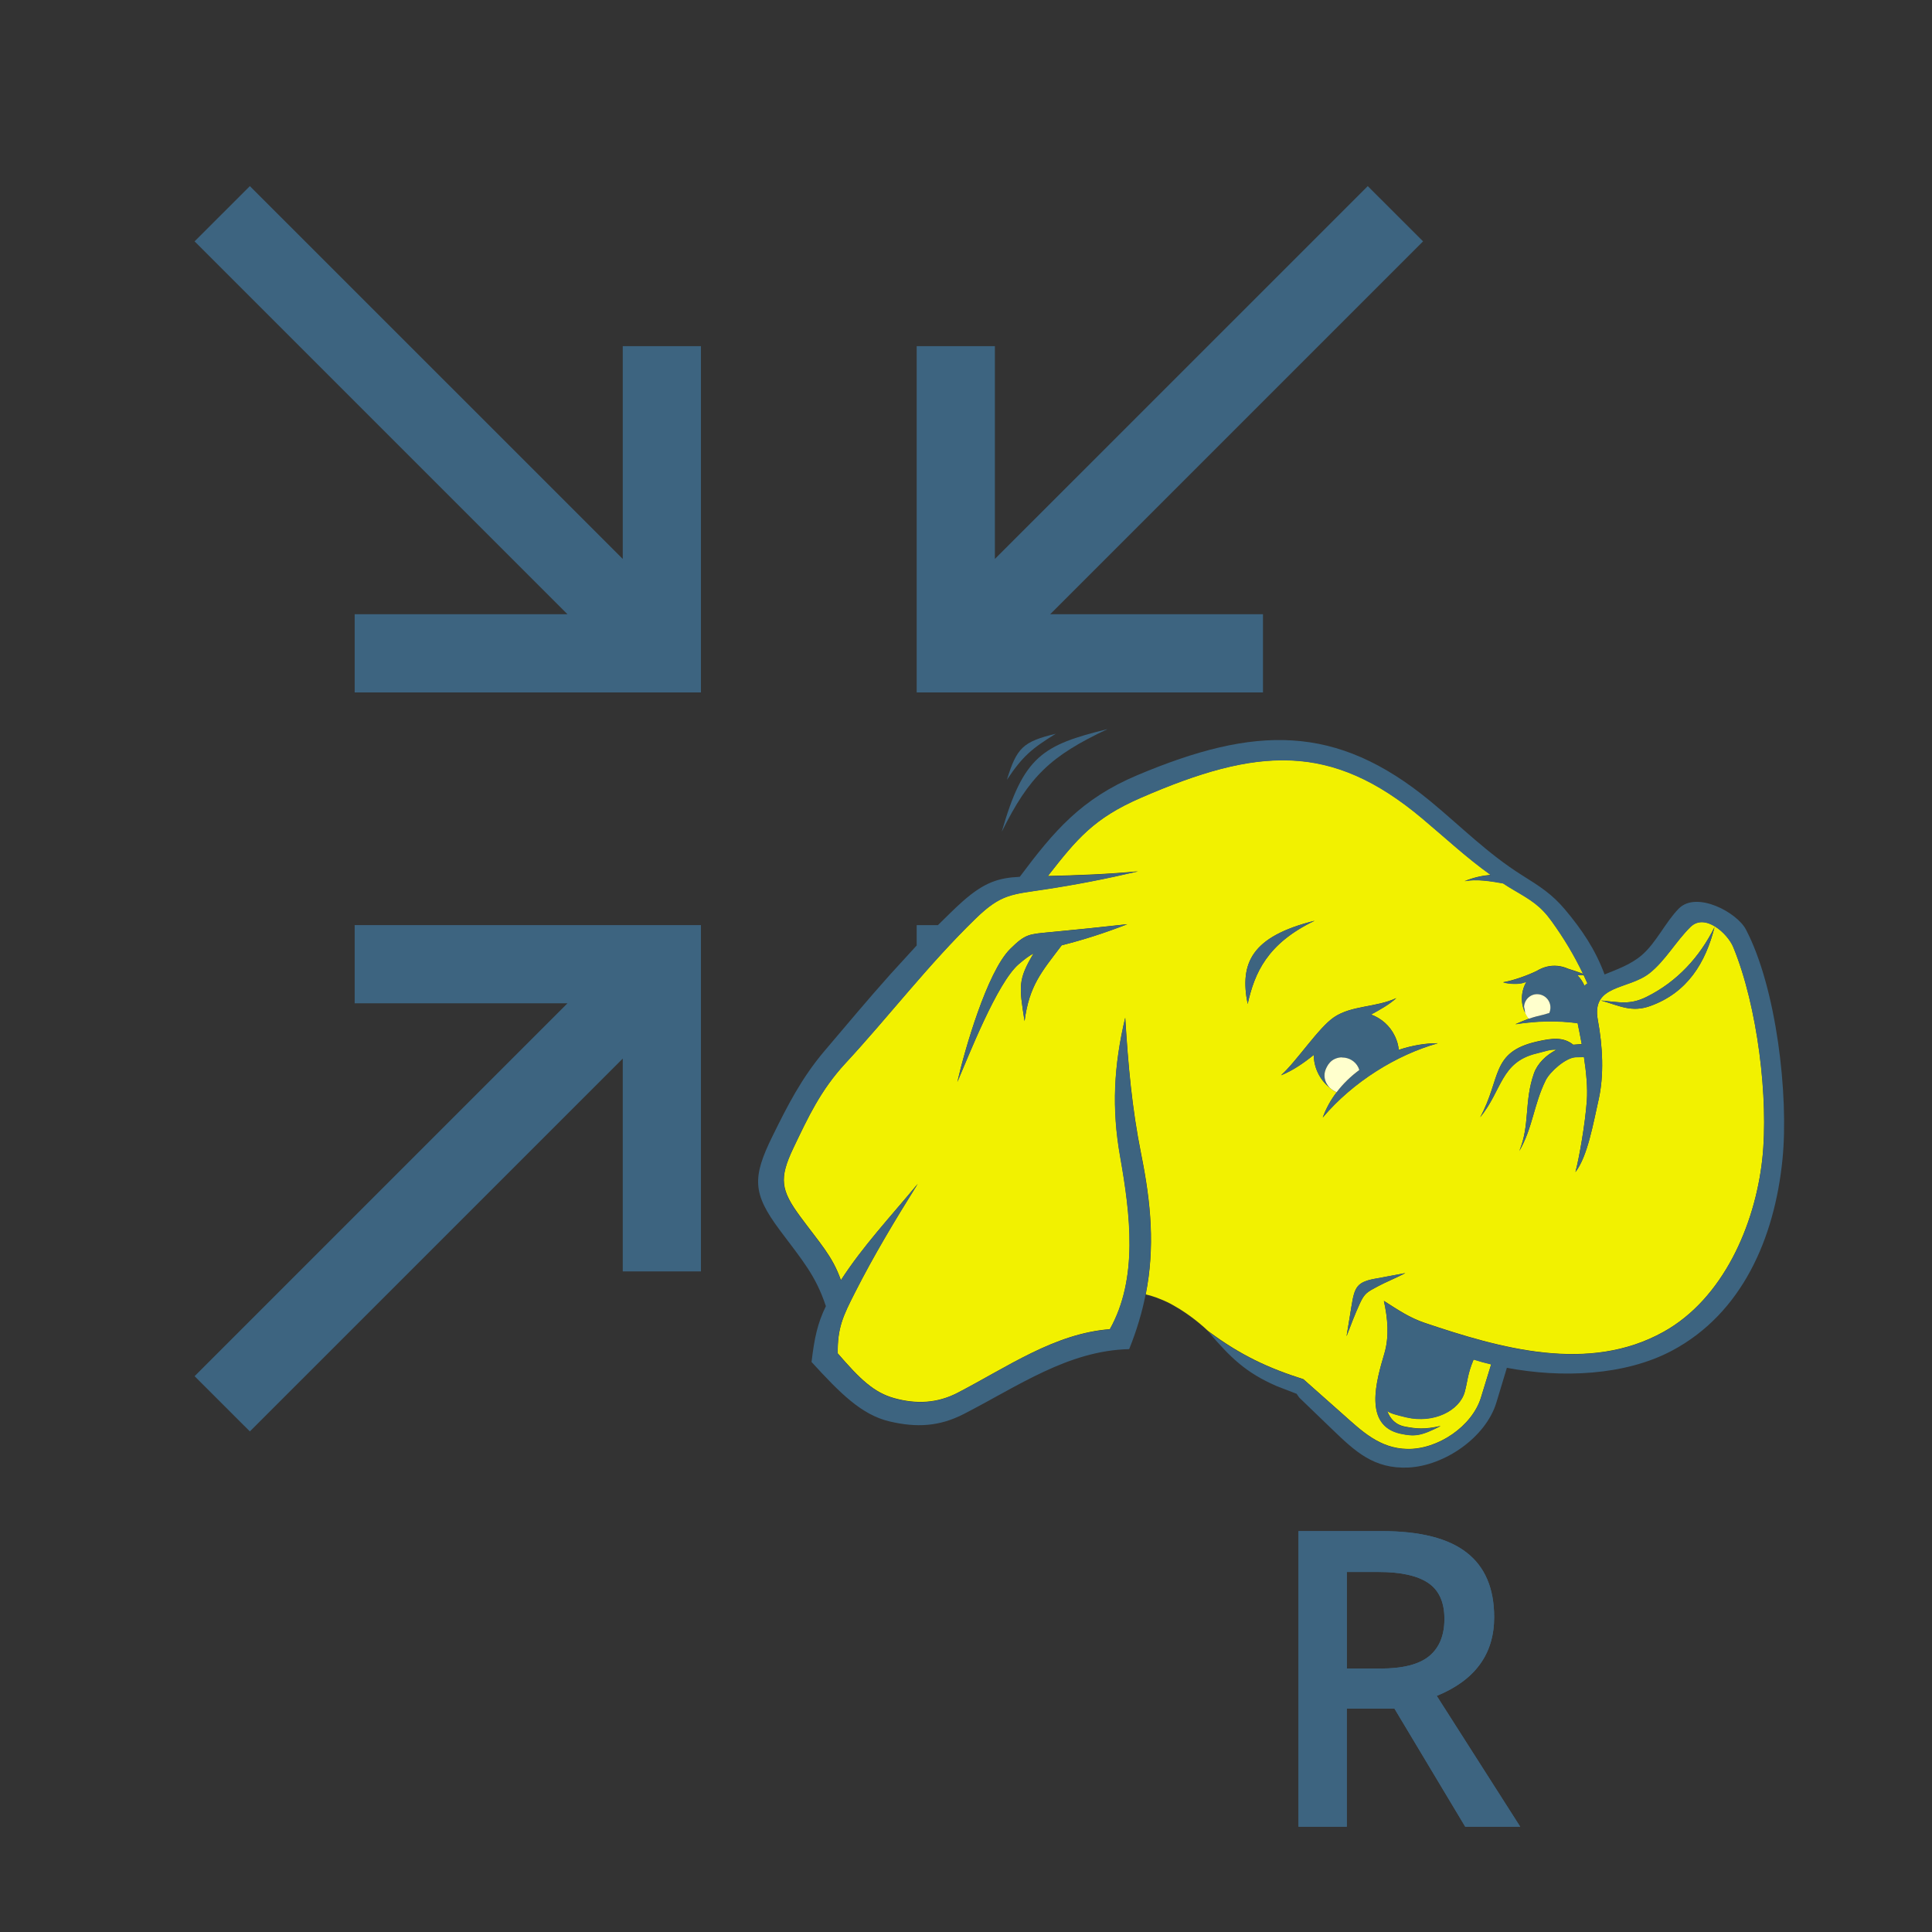 <?xml version="1.0" encoding="utf-8"?>
<!-- Generator: Adobe Illustrator 17.0.0, SVG Export Plug-In . SVG Version: 6.00 Build 0)  -->
<!DOCTYPE svg PUBLIC "-//W3C//DTD SVG 1.1//EN" "http://www.w3.org/Graphics/SVG/1.1/DTD/svg11.dtd">
<svg version="1.1" id="Layer_1" xmlns="http://www.w3.org/2000/svg" xmlns:xlink="http://www.w3.org/1999/xlink" x="0px" y="0px"
	 width="42px" height="42px" viewBox="0 0 42 42" enable-background="new 0 0 42 42" xml:space="preserve">
<rect x="0" y="0" width="42" height="42" fill="#333333" stroke="none"/>
<g>
	<path fill="#3D6480" d="M29.278,37.145v2.566h-1.05v-6.426h1.814c0.829,0,1.443,0.156,1.842,0.467s0.598,0.779,0.598,1.406
		c0,0.799-0.416,1.369-1.248,1.709l1.814,2.844h-1.195l-1.538-2.566H29.278z M29.278,36.273h0.729c0.489,0,0.844-0.09,1.063-0.271
		s0.33-0.451,0.33-0.809c0-0.363-0.119-0.625-0.356-0.783s-0.595-0.236-1.072-0.236h-0.694V36.273z"/>
</g>
<g>
	<path fill="none" d="M31.045,34.41c-0.237-0.158-0.595-0.236-1.072-0.236h-0.694v2.1h0.729c0.489,0,0.844-0.09,1.063-0.271
		s0.33-0.451,0.33-0.809C31.401,34.83,31.282,34.568,31.045,34.41z"/>
	<polygon fill="#3D6480" points="27.456,13.353 22.83,13.353 30.936,5.247 29.734,4.046 21.628,12.151 21.628,7.525 19.928,7.525 
		19.928,15.053 27.456,15.053 	"/>
	<polygon fill="#3D6480" points="7.71,21.811 12.336,21.811 4.23,29.917 5.432,31.118 13.538,23.013 13.538,27.639 15.238,27.639 
		15.238,20.111 7.71,20.111 	"/>
	<polygon fill="#3D6480" points="13.538,12.151 5.432,4.046 4.23,5.247 12.336,13.353 7.71,13.353 7.71,15.053 15.238,15.053 
		15.238,7.525 13.538,7.525 	"/>
	<path fill="#F2F100" d="M34.291,21.201c0.065,0.064,0.118,0.143,0.154,0.229c0.021-0.02,0.042-0.037,0.064-0.053l-0.083-0.18
		L34.291,21.201z"/>
	<path fill="#F2F100" d="M28.335,29.982l0.846,0.75c0.42,0.373,0.807,0.756,1.416,0.766c0.66,0.012,1.406-0.492,1.598-1.117
		l0.222-0.723c-0.131-0.031-0.259-0.066-0.382-0.105c-0.137,0.33-0.126,0.457-0.191,0.699c-0.11,0.412-0.679,0.699-1.275,0.557
		c-0.211-0.051-0.336-0.082-0.412-0.137c0.061,0.164,0.176,0.303,0.395,0.342c0.24,0.045,0.416,0.064,0.766-0.016
		c-0.432,0.223-0.57,0.232-0.877,0.166c-0.804-0.18-0.521-1.148-0.346-1.74c0.111-0.375,0.073-0.77-0.01-1.145
		c0.305,0.193,0.547,0.363,0.893,0.48c1.626,0.547,3.555,1.105,5.19,0.191c1.283-0.715,1.985-2.305,2.144-3.76
		c0.141-1.295-0.102-3.32-0.633-4.605c-0.123-0.297-0.613-0.742-0.926-0.439c-0.314,0.307-0.551,0.738-0.893,1.008
		c-0.467,0.367-1.27,0.24-1.124,1.021c0.106,0.568,0.137,1.203,0.016,1.732c-0.116,0.508-0.237,1.229-0.503,1.57
		c0.079-0.289,0.211-1.041,0.248-1.549c0.02-0.277-0.012-0.613-0.063-0.951l-0.177,0.004c-0.214,0.006-0.563,0.313-0.656,0.504
		c-0.262,0.533-0.279,1.027-0.572,1.535c0.236-0.566,0.103-1.078,0.318-1.686c0.076-0.217,0.268-0.402,0.49-0.514
		c-0.123-0.018-0.248,0.035-0.43,0.078c-0.784,0.186-0.748,0.801-1.229,1.389c0.463-0.852,0.226-1.416,1.232-1.645
		c0.331-0.076,0.574-0.105,0.791,0.068l0.185-0.014c-0.028-0.156-0.06-0.311-0.089-0.455c-0.46-0.061-0.885-0.049-1.355,0.023
		c0.102-0.045,0.2-0.084,0.297-0.121c-0.029-0.029-0.057-0.072-0.076-0.117c-0.061-0.117-0.088-0.252-0.074-0.391
		c0.01-0.107,0.043-0.205,0.094-0.291c-0.016,0.004-0.031,0.008-0.047,0.014c-0.111,0.045-0.351,0.031-0.458-0.006
		c0.212-0.035,0.526-0.146,0.73-0.246c0.142-0.086,0.295-0.125,0.454-0.109c0.08,0.008,0.156,0.029,0.227,0.061
		c0.094,0.027,0.201,0.066,0.327,0.111c-0.193-0.404-0.413-0.77-0.677-1.137c-0.248-0.348-0.457-0.467-0.826-0.684
		c-0.08-0.047-0.158-0.096-0.235-0.146c-0.272-0.049-0.575-0.098-0.837-0.049c0.215-0.084,0.378-0.117,0.567-0.135
		c-0.522-0.373-0.972-0.793-1.485-1.225c-1.986-1.67-3.592-1.551-6.118-0.453c-1.026,0.445-1.394,0.896-2.025,1.703
		c0.662-0.016,1.3-0.039,1.96-0.102c-0.683,0.16-1.336,0.287-2.004,0.389c-0.74,0.113-0.967,0.094-1.525,0.637
		c-1.027,0.998-1.889,2.129-2.828,3.143c-0.544,0.588-0.814,1.176-1.135,1.846c-0.317,0.666-0.273,0.918,0.152,1.494
		c0.435,0.59,0.697,0.855,0.881,1.379c0.48-0.742,1.06-1.357,1.67-2.094c-0.498,0.797-0.953,1.553-1.365,2.365
		c-0.256,0.504-0.381,0.762-0.374,1.32c0.481,0.557,0.784,0.852,1.231,0.975c0.481,0.133,0.935,0.109,1.37-0.115
		c1.083-0.561,2.113-1.293,3.315-1.385c0.62-1.105,0.446-2.496,0.224-3.756c-0.185-1.045-0.138-1.967,0.11-3.016
		c0.063,1.02,0.145,1.965,0.346,2.963c0.215,1.066,0.303,2.026,0.099,3.053c0,0,0,0,0,0c0.127,0.028,0.312,0.088,0.531,0.199
		c0.025,0.013,0.052,0.029,0.077,0.043c0.084,0.046,0.174,0.102,0.267,0.166c0.033,0.022,0.066,0.045,0.099,0.07
		c0.123,0.09,0.25,0.193,0.384,0.319c0.001,0.001,0.002,0.001,0.003,0.002c0,0,0,0,0,0C26.971,29.463,27.578,29.742,28.335,29.982z
		 M34.806,21.75c0.4,0.037,0.629,0.1,0.987-0.078c0.668-0.33,1.159-0.871,1.479-1.516c-0.194,0.77-0.587,1.424-1.401,1.715
		C35.47,22.014,35.212,21.867,34.806,21.75z M29.947,27.967c-0.223,0.121-0.281,0.143-0.387,0.373
		c-0.1,0.217-0.201,0.48-0.287,0.709c0.032-0.201,0.076-0.451,0.107-0.652c0.068-0.428,0.119-0.533,0.553-0.605
		c0.163-0.027,0.455-0.088,0.617-0.115C30.392,27.762,30.105,27.881,29.947,27.967z M29,22.113c0.385-0.26,0.906-0.209,1.355-0.416
		c-0.153,0.139-0.35,0.25-0.549,0.357c0.219,0.08,0.41,0.242,0.518,0.471c0.047,0.096,0.074,0.195,0.084,0.297
		c0.302-0.1,0.598-0.146,0.848-0.143c-0.894,0.25-1.845,0.838-2.5,1.613c0.074-0.201,0.176-0.385,0.301-0.547
		c-0.055-0.023-0.106-0.055-0.148-0.098c-0.032-0.031-0.059-0.068-0.079-0.109c0.021,0.041,0.046,0.078,0.077,0.107
		c-0.105-0.084-0.194-0.193-0.256-0.322c-0.061-0.127-0.09-0.26-0.09-0.391c-0.221,0.178-0.461,0.344-0.711,0.441
		C28.193,23.066,28.662,22.342,29,22.113z M28.579,20.016c-1.038,0.498-1.306,1.141-1.456,1.809
		C26.946,20.937,27.204,20.359,28.579,20.016z M23.081,20.549c-0.438,0.578-0.706,0.875-0.808,1.648
		c-0.119-0.76-0.144-0.9,0.195-1.469c-0.098,0.049-0.189,0.119-0.32,0.23c-0.473,0.404-1.09,1.994-1.336,2.563
		c0.156-0.686,0.646-2.395,1.15-2.893c0.331-0.328,0.406-0.32,0.874-0.365c0.557-0.053,1.112-0.109,1.669-0.172
		C24.011,20.283,23.562,20.428,23.081,20.549z"/>
	<path fill="#3D6480" d="M21.889,16.953c0.341-0.512,0.538-0.678,1.063-1.002C22.239,16.123,22.103,16.254,21.889,16.953z"/>
	<path fill="#3D6480" d="M37.955,20.207c-0.194-0.373-1.074-0.846-1.46-0.455c-0.29,0.295-0.491,0.744-0.804,1.012
		c-0.244,0.209-0.545,0.311-0.809,0.42c-0.205-0.553-0.498-0.98-0.857-1.408c-0.285-0.34-0.555-0.51-0.932-0.746
		c-0.745-0.467-1.323-1.055-2.001-1.615c-2.052-1.689-3.813-1.639-6.368-0.563c-1.219,0.514-1.807,1.209-2.555,2.209
		c-0.452,0.023-0.762,0.111-1.24,0.533c-0.189,0.167-0.361,0.345-0.54,0.518h-0.461v0.442c-0.002,0.002-0.004,0.003-0.005,0.005
		l-0.571,0.625c-0.465,0.52-0.925,1.07-1.426,1.66c-0.507,0.598-0.81,1.201-1.132,1.854c-0.444,0.902-0.436,1.246,0.154,2.039
		c0.51,0.682,0.783,0.99,1.006,1.658c-0.184,0.377-0.25,0.697-0.312,1.213c0.622,0.68,1.085,1.146,1.689,1.291
		c0.593,0.141,1.089,0.113,1.618-0.158c1.179-0.604,2.27-1.381,3.598-1.412c0.083-0.204,0.152-0.403,0.211-0.599
		c0.003-0.008,0.004-0.017,0.007-0.025c0.057-0.189,0.102-0.375,0.139-0.56c0,0,0-0.001,0-0.001
		c0.204-1.027,0.116-1.988-0.099-3.053c-0.201-0.998-0.282-1.943-0.346-2.963c-0.248,1.049-0.295,1.971-0.11,3.016
		c0.223,1.26,0.396,2.65-0.224,3.756c-1.202,0.092-2.232,0.824-3.315,1.385c-0.436,0.225-0.889,0.248-1.37,0.115
		c-0.447-0.123-0.75-0.418-1.231-0.975c-0.007-0.559,0.118-0.816,0.374-1.32c0.412-0.813,0.867-1.568,1.365-2.365
		c-0.61,0.736-1.189,1.352-1.67,2.094c-0.184-0.523-0.446-0.789-0.881-1.379c-0.426-0.576-0.47-0.828-0.152-1.494
		c0.32-0.67,0.591-1.258,1.135-1.846c0.939-1.014,1.801-2.145,2.828-3.143c0.559-0.543,0.785-0.523,1.525-0.637
		c0.668-0.102,1.321-0.229,2.004-0.389c-0.66,0.063-1.298,0.086-1.96,0.102c0.632-0.807,0.999-1.258,2.025-1.703
		c2.526-1.098,4.132-1.217,6.118,0.453c0.514,0.432,0.963,0.852,1.485,1.225c-0.189,0.018-0.353,0.051-0.567,0.135
		c0.262-0.049,0.564,0,0.837,0.049c0.077,0.051,0.155,0.1,0.235,0.146c0.369,0.217,0.578,0.336,0.826,0.684
		c0.264,0.367,0.483,0.732,0.677,1.137c-0.126-0.045-0.233-0.084-0.327-0.111c-0.07-0.031-0.146-0.053-0.227-0.061
		c-0.159-0.016-0.313,0.023-0.454,0.109c-0.204,0.1-0.519,0.211-0.73,0.246c0.107,0.037,0.347,0.051,0.458,0.006
		c0.016-0.006,0.031-0.01,0.047-0.014c-0.051,0.086-0.084,0.184-0.094,0.291c-0.014,0.139,0.014,0.273,0.074,0.391
		c-0.011-0.025-0.009-0.052-0.014-0.078s-0.017-0.054-0.014-0.078c0.016-0.158,0.151-0.275,0.311-0.26
		c0.08,0.008,0.149,0.047,0.196,0.104s0.073,0.132,0.065,0.212c-0.003,0.033-0.012,0.064-0.025,0.094
		c-0.041,0.007-0.082,0.025-0.123,0.034c-0.105,0.025-0.21,0.049-0.318,0.089c-0.097,0.037-0.195,0.076-0.297,0.121
		c0.471-0.072,0.896-0.084,1.355-0.023c0.029,0.145,0.061,0.299,0.089,0.455l-0.185,0.014c-0.217-0.174-0.46-0.145-0.791-0.068
		c-1.007,0.229-0.77,0.793-1.232,1.645c0.48-0.588,0.444-1.203,1.229-1.389c0.182-0.043,0.307-0.096,0.43-0.078
		c-0.223,0.111-0.414,0.297-0.49,0.514c-0.216,0.607-0.082,1.119-0.318,1.686c0.293-0.508,0.311-1.002,0.572-1.535
		c0.094-0.191,0.442-0.498,0.656-0.504l0.177-0.004c0.052,0.338,0.083,0.674,0.063,0.951c-0.037,0.508-0.169,1.26-0.248,1.549
		c0.266-0.342,0.387-1.063,0.503-1.57c0.121-0.529,0.091-1.164-0.016-1.732c-0.146-0.781,0.657-0.654,1.124-1.021
		c0.342-0.27,0.578-0.701,0.893-1.008c0.313-0.303,0.803,0.143,0.926,0.439c0.531,1.285,0.773,3.311,0.633,4.605
		c-0.158,1.455-0.86,3.045-2.144,3.76c-1.636,0.914-3.564,0.355-5.19-0.191c-0.346-0.117-0.588-0.287-0.893-0.48
		c0.083,0.375,0.121,0.77,0.01,1.145c-0.175,0.592-0.458,1.561,0.346,1.74c0.307,0.066,0.445,0.057,0.877-0.166
		c-0.35,0.08-0.525,0.061-0.766,0.016c-0.219-0.039-0.334-0.178-0.395-0.342c0.076,0.055,0.201,0.086,0.412,0.137
		c0.597,0.143,1.165-0.145,1.275-0.557c0.065-0.242,0.055-0.369,0.191-0.699c0.123,0.039,0.251,0.074,0.382,0.105l-0.222,0.723
		c-0.191,0.625-0.937,1.129-1.598,1.117c-0.609-0.01-0.996-0.393-1.416-0.766l-0.846-0.75c-0.757-0.24-1.364-0.519-2.068-1.04
		c0,0,0,0,0,0c0,0-0.001-0.001-0.001-0.001c0.488,0.574,0.824,0.898,1.487,1.186l0.435,0.168l0.057,0.082l0.719,0.693
		c0.494,0.475,0.902,0.863,1.654,0.828c0.784-0.037,1.682-0.654,1.912-1.41l0.229-0.758c1.184,0.225,2.564,0.174,3.594-0.375
		c1.515-0.809,2.224-2.434,2.397-4.152C38.889,23.812,38.619,21.475,37.955,20.207z M34.445,21.43
		c-0.036-0.086-0.089-0.164-0.154-0.229l0.136-0.004l0.083,0.18C34.487,21.393,34.465,21.41,34.445,21.43z"/>
	<path fill="#3D6480" d="M24.077,15.85c-1.415,0.346-1.83,0.592-2.3,2.232C22.375,16.881,22.826,16.439,24.077,15.85z"/>
	<path fill="#3D6480" d="M28.56,22.934c0,0.131,0.029,0.264,0.09,0.391c0.062,0.129,0.15,0.238,0.256,0.322
		c-0.031-0.029-0.057-0.066-0.077-0.107c-0.023-0.048-0.035-0.098-0.037-0.148c-0.003-0.069,0.019-0.134,0.05-0.194
		c0.037-0.072,0.091-0.136,0.169-0.173c0.048-0.023,0.099-0.035,0.149-0.037c0.006,0,0.013,0.003,0.019,0.003
		c0.144,0.001,0.283,0.079,0.349,0.216c0.008,0.02,0.016,0.039,0.021,0.057c-0.184,0.137-0.353,0.297-0.493,0.484
		c-0.125,0.162-0.227,0.346-0.301,0.547c0.655-0.775,1.606-1.363,2.5-1.613c-0.25-0.004-0.546,0.043-0.848,0.143
		c-0.01-0.102-0.037-0.201-0.084-0.297c-0.107-0.229-0.299-0.391-0.518-0.471c0.199-0.107,0.396-0.219,0.549-0.357
		c-0.449,0.207-0.971,0.156-1.355,0.416c-0.338,0.229-0.807,0.953-1.15,1.262C28.099,23.277,28.339,23.111,28.56,22.934z"/>
	<path fill="#3D6480" d="M35.871,21.871c0.814-0.291,1.207-0.945,1.401-1.715c-0.319,0.645-0.811,1.186-1.479,1.516
		c-0.358,0.178-0.587,0.115-0.987,0.078C35.212,21.867,35.47,22.014,35.871,21.871z"/>
	<path fill="#3D6480" d="M29.38,28.396c-0.031,0.201-0.075,0.451-0.107,0.652c0.086-0.229,0.188-0.492,0.287-0.709
		c0.105-0.23,0.164-0.252,0.387-0.373c0.158-0.086,0.445-0.205,0.604-0.291c-0.162,0.027-0.454,0.088-0.617,0.115
		C29.5,27.863,29.449,27.969,29.38,28.396z"/>
	<path fill="#3D6480" d="M21.962,20.629c-0.504,0.498-0.994,2.207-1.15,2.893c0.246-0.568,0.863-2.158,1.336-2.563
		c0.131-0.111,0.223-0.182,0.32-0.23c-0.339,0.568-0.314,0.709-0.195,1.469c0.102-0.773,0.369-1.07,0.808-1.648
		c0.481-0.121,0.931-0.266,1.425-0.457c-0.557,0.063-1.112,0.119-1.669,0.172C22.369,20.309,22.294,20.301,21.962,20.629z"/>
	<path fill="#3D6480" d="M28.579,20.016c-1.375,0.344-1.633,0.922-1.456,1.809C27.273,21.156,27.541,20.514,28.579,20.016z"/>
	<path fill="#FFFFCD" d="M29.529,23.205c-0.067-0.137-0.205-0.215-0.349-0.216c-0.006,0-0.013-0.003-0.019-0.003
		c-0.05,0.002-0.101,0.014-0.149,0.037c-0.078,0.037-0.132,0.101-0.169,0.173c-0.031,0.06-0.053,0.125-0.05,0.194
		c0.002,0.05,0.014,0.101,0.037,0.148c0.021,0.041,0.047,0.078,0.079,0.109c0.042,0.043,0.094,0.074,0.148,0.098
		c0.141-0.188,0.31-0.348,0.493-0.484C29.544,23.244,29.537,23.225,29.529,23.205z"/>
	<path fill="#FFFFCD" d="M33.556,22.058c0.041-0.01,0.082-0.027,0.123-0.034c0.014-0.029,0.022-0.061,0.025-0.094
		c0.008-0.08-0.018-0.155-0.065-0.212s-0.116-0.096-0.196-0.104c-0.159-0.016-0.295,0.102-0.311,0.26
		c-0.002,0.024,0.009,0.052,0.014,0.078s0.003,0.053,0.014,0.078c0.02,0.045,0.047,0.088,0.076,0.117
		C33.346,22.107,33.451,22.083,33.556,22.058z"/>
	<path fill="#3D6480" d="M32.482,35.158c0-0.627-0.199-1.096-0.598-1.406c-0.398-0.311-1.012-0.467-1.841-0.467h-1.815v6.426h1.05
		v-2.566h1.037l1.538,2.566h1.195l-1.815-2.844C32.066,36.527,32.482,35.957,32.482,35.158z M30.008,36.273h-0.729v-2.1h0.694
		c0.478,0,0.835,0.078,1.072,0.236s0.356,0.42,0.356,0.783c0,0.357-0.11,0.627-0.33,0.809S30.497,36.273,30.008,36.273z"/>
</g>
</svg>
